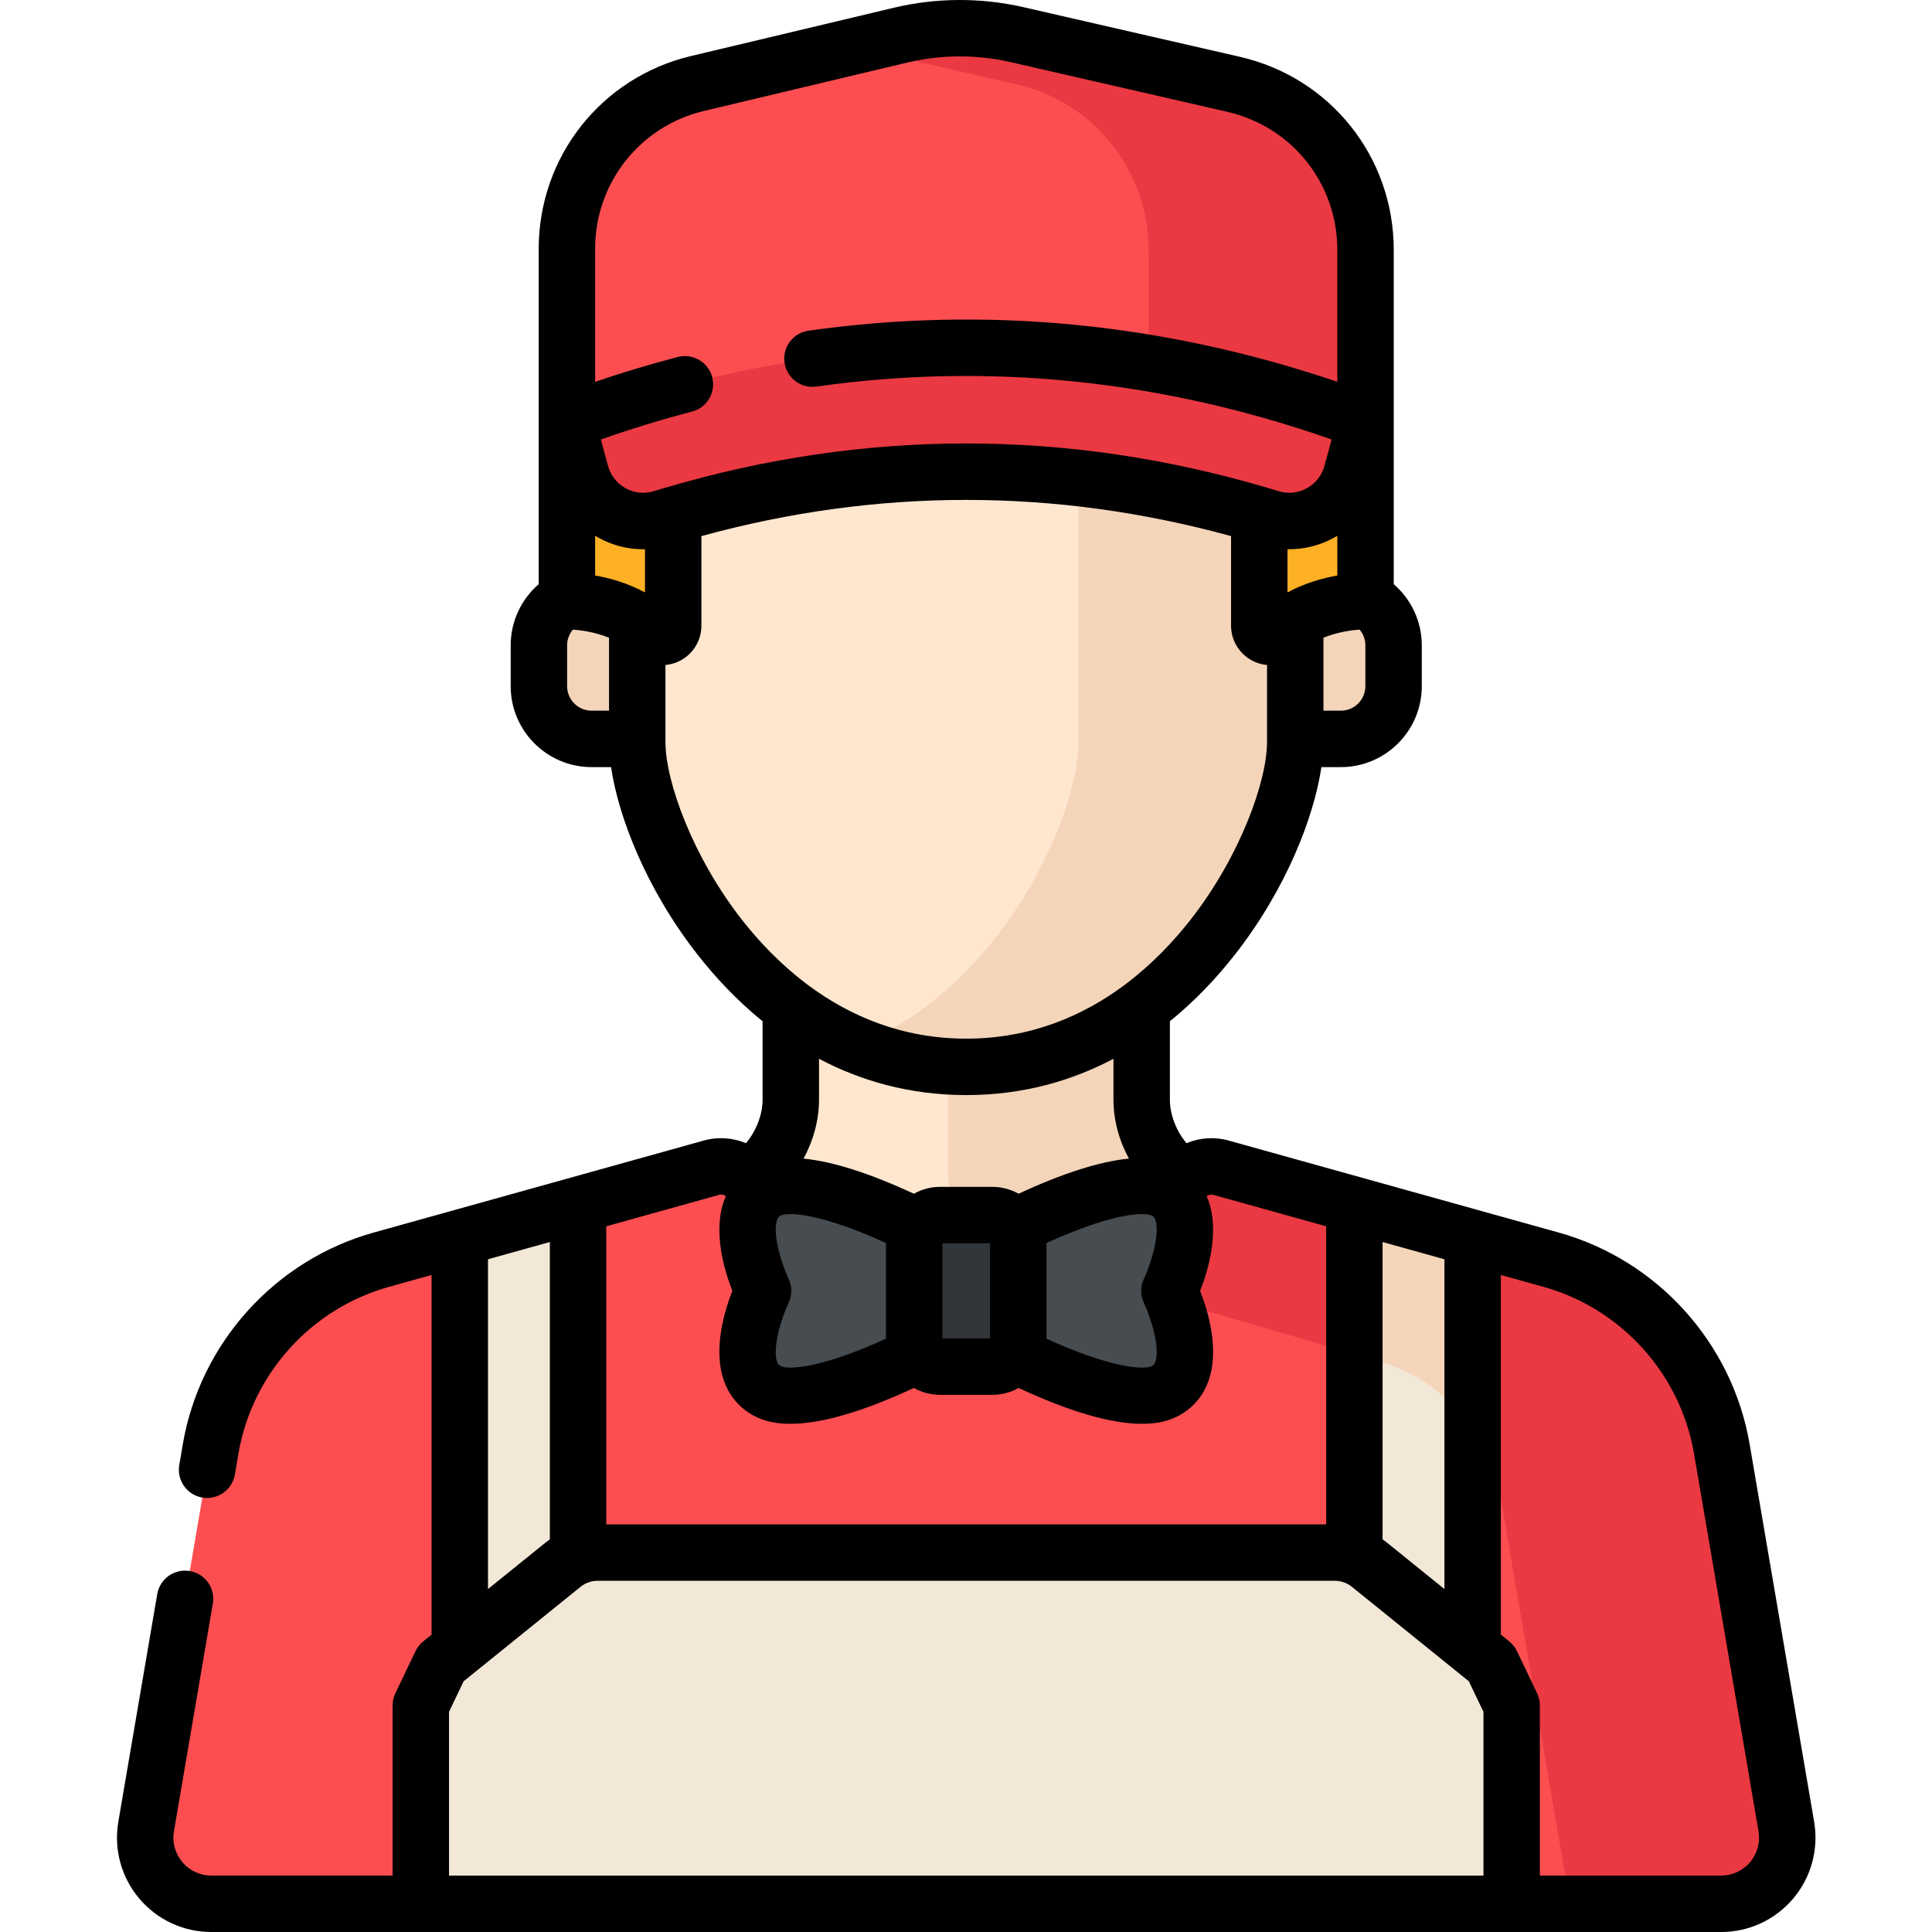 <svg viewBox="-31 0 512 512" xmlns="http://www.w3.org/2000/svg"><path d="m142.016 183.668v-26.609h-16.23c-7.719 0-13.973 6.258-13.973 13.977v10.809c0 7.715 6.258 13.973 13.973 13.973h16.23zm0 0" fill="#f4d5ba"/><path d="m324.336 157.059h-16.23v38.758h16.23c7.719 0 13.977-6.258 13.977-13.973v-10.809c0-7.719-6.258-13.977-13.977-13.977zm0 0" fill="#f4d5ba"/><path d="m257.859 365.008 50.07-47.031-19.879-3.695c-9.594-1.926-16.496-13.059-16.496-22.844v-43.613h-92.984v43.613c0 9.785-6.902 20.918-16.5 22.844l-19.879 3.695 50.074 47.031c18.434 17.316 47.156 17.316 65.594 0zm0 0" fill="#ffe7cf"/><path d="m220.207 309.879c0 9.785 3.734 18.113 10.824 20.602l48.469 14.199 28.43-26.703-19.879-3.695c-9.594-1.926-16.496-13.059-16.496-22.844v-43.613h-51.344v62.055zm0 0" fill="#f4d5ba"/><path d="m284.32 310.98c-35.141 26.266-83.379 26.266-118.52 0-2.352-1.758-5.387-2.324-8.215-1.539l-87.531 24.395c-23.504 6.551-41.121 26.074-45.23 50.125l-17.098 100.09c-1.828 10.703 6.418 20.473 17.273 20.473h400.121c10.859 0 19.102-9.77 17.273-20.473l-17.098-100.09c-4.105-24.051-21.723-43.574-45.227-50.125l-87.531-24.395c-2.828-.789-5.863-.219-8.219 1.539zm0 0" fill="#fc4e51"/><path d="m442.395 484.051-17.098-100.09c-4.105-24.055-21.723-43.574-45.227-50.125l-87.531-24.395c-2.828-.785-5.863-.219-8.219 1.539-15.891 11.879-34.461 18.367-53.289 19.5l103 30.172c16.973 4.73 29.691 18.828 32.66 36.195l18.391 107.676h40.043c10.855 0 19.098-9.77 17.27-20.473zm0 0" fill="#ea3942"/><path d="m284.723 77.738c-13.996-12.051-33.672-22.57-59.66-22.859-25.992.289-45.668 10.809-59.664 22.859-17.852 15.375-27.523 38.203-27.523 61.762v57.18c0 23.559 29.609 86.051 87.188 86.051 57.574 0 87.184-62.492 87.184-86.051v-57.18c0-23.559-9.672-46.387-27.523-61.762zm0 0" fill="#ffe7cf"/><path d="m284.723 77.738c-8.051-6.93-17.988-13.352-29.922-17.617v136.559c0 19.258-19.789 64.523-58.461 80.414 8.637 3.547 18.211 5.637 28.723 5.637 57.574 0 87.184-62.492 87.184-86.051v-57.18c0-23.559-9.672-46.387-27.523-61.762zm0 0" fill="#f4d5ba"/><path d="m119.238 93.949v65.371s14.055-.316 23.086 8.621c1.883 1.863 5.078.504 5.078-2.145v-42.402h155.316v42.402c0 2.648 3.199 4.008 5.078 2.145 9.031-8.938 23.09-8.621 23.09-8.621v-65.371c0-41.703-33.805-75.504-75.504-75.504h-60.641c-41.699 0-75.504 33.805-75.504 75.504zm0 0" fill="#ffb125"/><path d="m295.902 22.336-57.363-13.152c-10.164-2.332-20.727-2.289-30.871.125l-53.812 12.809c-20.293 4.832-34.617 22.965-34.617 43.828v45.824h211.645v-45.523c0-21-14.512-39.215-34.98-43.91zm0 0" fill="#fc4e51"/><path d="m295.902 22.336-57.363-13.152c-10.164-2.332-20.727-2.289-30.871.125l-12.785 3.047 43.535 9.984c20.473 4.691 34.98 22.906 34.98 43.91v45.523h57.484v-45.527c0-21-14.512-39.215-34.98-43.91zm0 0" fill="#ea3942"/><path d="m305.695 137.316c-53.395-16.398-107.875-16.398-161.27 0-9.258 2.844-19.02-2.617-21.535-11.969-1.219-4.523-2.438-9.051-3.652-13.574 69.773-26.152 141.867-26.152 211.645 0-1.215 4.523-2.434 9.051-3.652 13.574-2.512 9.352-12.277 14.812-21.535 11.969zm0 0" fill="#ea3942"/><g fill="#f3e8d7"><path d="m122.188 319.309-31.34 8.734v113.68h31.34zm0 0"/><path d="m359.266 328.039-31.344-8.734v122.418h31.344zm0 0"/><path d="m369.602 504.523v-52.562c-1.867-3.91-3.461-7.246-5.328-11.156l-32.406-26.168c-2.551-2.062-5.73-3.188-9.008-3.188h-195.594c-3.281 0-6.461 1.125-9.012 3.188l-32.402 26.168c-1.867 3.91-3.461 7.246-5.332 11.156v52.562zm0 0"/></g><path d="m173.035 315.238c-12.156 5.266-1.816 26.852-1.816 26.852s-10.344 21.586 1.816 26.848c12.156 5.262 45.004-12.883 45.004-12.883v-27.934c0 .004-32.848-18.145-45.004-12.883zm0 0" fill="#464c50"/><path d="m277.086 315.238c12.16 5.266 1.816 26.852 1.816 26.852s10.344 21.586-1.816 26.848c-12.156 5.262-45-12.883-45-12.883v-27.934c0 .004 32.844-18.145 45-12.883zm0 0" fill="#464c50"/><path d="m231.961 362.172h-13.801c-3.805 0-6.891-3.086-6.891-6.891v-26.383c0-3.805 3.086-6.891 6.891-6.891h13.801c3.805 0 6.891 3.086 6.891 6.891v26.383c0 3.805-3.086 6.891-6.891 6.891zm0 0" fill="#31363b"/><path d="m327.922 358.863 6.105 1.789c10.457 2.914 19.293 9.383 25.238 17.98v-50.598l-31.344-8.73zm0 0" fill="#f4d5ba"/><path d="m449.766 482.793-17.098-100.09c-4.57-26.77-24.43-48.777-50.59-56.066l-87.531-24.395c-3.688-1.027-7.621-.742-11.109.711-2.645-3.105-4.406-7.488-4.406-11.516v-20.785c6.883-5.59 12.562-11.727 17.09-17.492 13.707-17.434 21.105-36.641 23.066-49.867h5.152c11.828 0 21.449-9.621 21.449-21.449v-10.809c0-6.316-2.766-12.191-7.43-16.219v-88.57c0-24.637-16.77-45.688-40.785-51.195l-57.363-13.156c-11.223-2.574-23.074-2.523-34.273.141l-53.812 12.812c-23.766 5.656-40.363 26.668-40.363 51.098v88.871c-4.66 4.023-7.426 9.898-7.426 16.219v10.809c0 11.828 9.621 21.449 21.449 21.449h5.148c1.961 13.223 9.359 32.434 23.066 49.867 4.531 5.762 10.207 11.902 17.094 17.492v20.781c0 4.031-1.762 8.41-4.406 11.516-3.488-1.453-7.426-1.738-11.109-.711l-87.531 24.395c-26.16 7.293-46.02 29.301-50.594 56.066l-.945 5.543c-.695 4.07 2.039 7.934 6.109 8.629.426.074.852.109 1.27.109 3.574 0 6.734-2.574 7.359-6.219l.945-5.543c3.605-21.094 19.254-38.438 39.867-44.184l11.309-3.148v95.309l-2.215 1.793c-.867.699-1.566 1.586-2.047 2.59l-5.332 11.156c-.48 1.008-.73 2.109-.73 3.227v45.086h-48.043c-2.969 0-5.766-1.305-7.68-3.57-1.91-2.266-2.723-5.246-2.223-8.168l10.309-60.344c.695-4.07-2.043-7.934-6.109-8.629-4.07-.691-7.934 2.043-8.629 6.109l-10.309 60.348c-1.242 7.273.773 14.684 5.535 20.328 4.758 5.641 11.723 8.879 19.105 8.879h400.125c7.383 0 14.344-3.234 19.105-8.879 4.758-5.641 6.777-13.051 5.535-20.328zm-114.367-153.645 16.387 4.566v87.395l-15.219-12.293c-.012-.008-.023-.016-.035-.023-.367-.297-.746-.582-1.133-.855zm-25.203-172.148v-11.457c4.27.094 8.508-.934 12.367-3.066.289-.16.566-.328.844-.496v10.535c-3.801.66-8.551 1.957-13.211 4.484zm20.641 14.035v10.809c0 3.582-2.914 6.496-6.496 6.496h-4.613v-19.332c3.828-1.559 7.609-2.02 9.582-2.156.973 1.156 1.527 2.625 1.527 4.184zm-200.438 17.305h-4.613c-3.582 0-6.496-2.914-6.496-6.496v-10.809c0-1.559.555-3.027 1.523-4.18 1.988.137 5.766.602 9.586 2.152zm-3.684-35.824v-10.535c.277.168.559.336.844.496 3.699 2.043 7.746 3.082 11.836 3.082.18 0 .355-.016.535-.023v11.465c-4.664-2.527-9.414-3.824-13.215-4.484zm18.566-23.254-.754.223c-.766.227-1.531.453-2.297.688-2.496.766-5.137.488-7.438-.781-2.328-1.289-3.992-3.414-4.684-5.984l-1.867-6.945c8.012-2.812 16.113-5.289 24.156-7.391 3.996-1.043 6.387-5.125 5.344-9.121-1.043-3.996-5.125-6.387-9.121-5.344-7.297 1.902-14.629 4.109-21.906 6.574v-35.234c0-17.477 11.871-32.508 28.875-36.555l53.809-12.809c8.98-2.137 18.477-2.176 27.469-.113l57.363 13.156c17.18 3.938 29.176 19 29.176 36.621v34.93c-46.141-15.625-93.234-20.184-140.148-13.539-4.086.582-6.934 4.363-6.352 8.453.578 4.086 4.363 6.934 8.449 6.352 45.672-6.469 91.57-1.75 136.527 14.02l-1.867 6.945c-.695 2.57-2.359 4.695-4.688 5.984-2.297 1.27-4.941 1.547-7.434.781-.004 0-.004 0-.004 0-.766-.238-1.535-.461-2.305-.688l-.746-.219s-.004 0-.004-.004c-52.953-15.652-106.594-15.652-159.547 0-.004 0-.004 0-.008 0zm20.473 114.656c-13.25-16.855-20.402-36.918-20.402-47.238v-20.449c1.039-.094 2.082-.344 3.082-.762 3.914-1.633 6.445-5.43 6.445-9.672v-23.723c46.613-12.789 93.75-12.789 140.363 0v23.723c0 4.242 2.531 8.039 6.445 9.672 1.004.418 2.043.668 3.086.762v20.449c0 10.32-7.152 30.383-20.406 47.238-4.387 5.578-10.023 11.574-16.969 16.816-.227.152-.441.316-.652.492-10.75 7.945-24.566 14.027-41.684 14.027-17.121 0-30.941-6.086-41.691-14.031-.207-.172-.422-.336-.645-.488-6.945-5.242-12.586-11.234-16.973-16.816zm52.406 70.613c-2.531 0-4.91.664-6.977 1.82-11.781-5.465-21.547-8.566-29.242-9.305 2.605-4.762 4.105-10.199 4.105-15.609v-10.848c10.887 5.758 23.848 9.617 39.016 9.617s28.125-3.859 39.016-9.617v10.848c0 5.41 1.496 10.848 4.102 15.605-7.691.742-17.461 3.844-29.238 9.309-2.07-1.156-4.449-1.82-6.98-1.82zm13.215 14.953v25.211h-12.629v-25.211zm-53.41 9.375c-1.734-3.617-4.395-11.926-2.996-15.664.176-.469.371-.727.73-.938.113-.055.227-.105.336-.168.504-.211 1.316-.348 2.469-.348 4.004 0 12.09 1.656 25.293 7.664v25.367c-17.07 7.766-25.582 8.258-27.789 7.305-.574-.25-.816-.504-1.035-1.086-1.34-3.562.996-11.465 2.992-15.672.977-2.043.977-4.418 0-6.461zm68.363-9.453c17.012-7.742 25.523-8.258 27.762-7.312.102.055.207.102.309.152.371.215.574.469.75.941 1.34 3.559-.996 11.465-2.988 15.672-.977 2.043-.977 4.418 0 6.461 1.734 3.617 4.391 11.926 2.992 15.664-.219.59-.461.848-1.035 1.094-2.203.957-10.719.461-27.789-7.305zm-116.664-4.422 29.93-8.34c.59-.164 1.238-.043 1.73.324.016.012.035.023.047.035-.137.316-.285.629-.406.957-3.129 8.363-.012 18.719 2.117 24.129-2.129 5.414-5.246 15.766-2.117 24.133 1.645 4.398 4.793 7.715 9.102 9.578 2.352 1.02 5.156 1.527 8.414 1.527 8.137 0 19.086-3.184 32.699-9.5 2.07 1.156 4.449 1.82 6.98 1.82h13.801c2.531 0 4.91-.664 6.98-1.82 13.617 6.316 24.562 9.5 32.699 9.5 3.258 0 6.066-.508 8.418-1.527 4.309-1.863 7.457-5.18 9.102-9.578 3.125-8.367.008-18.719-2.117-24.133 2.125-5.41 5.242-15.766 2.117-24.129-.125-.328-.273-.641-.41-.957.016-.012.031-.023.047-.035.5-.371 1.133-.488 1.734-.324l29.914 8.336v78.996h-190.781zm-31.344 8.734 16.391-4.566v78.797c-.395.277-.781.566-1.156.867l-15.234 12.305zm263.805 163.328h-274.129v-43.391l3.871-8.102 31.082-25.105c.285-.227.594-.43.906-.609.258-.145.535-.27.82-.383.816-.336 1.695-.527 2.59-.527h195.594c.895 0 1.773.195 2.594.531.281.113.555.234.812.379.289.164.57.355.836.562.02.02.047.031.07.047 0 0 0 .004.004.004l31.082 25.105 3.871 8.098v43.391zm70.676-3.566c-1.914 2.266-4.711 3.566-7.68 3.566h-48.043v-45.086c0-1.113-.25-2.215-.73-3.223l-5.328-11.152c-.484-1.008-1.184-1.895-2.051-2.598l-2.23-1.801v-95.305l11.324 3.156c20.613 5.746 36.262 23.086 39.867 44.18l17.094 100.094c.5 2.922-.309 5.898-2.223 8.168zm0 0"/></svg>